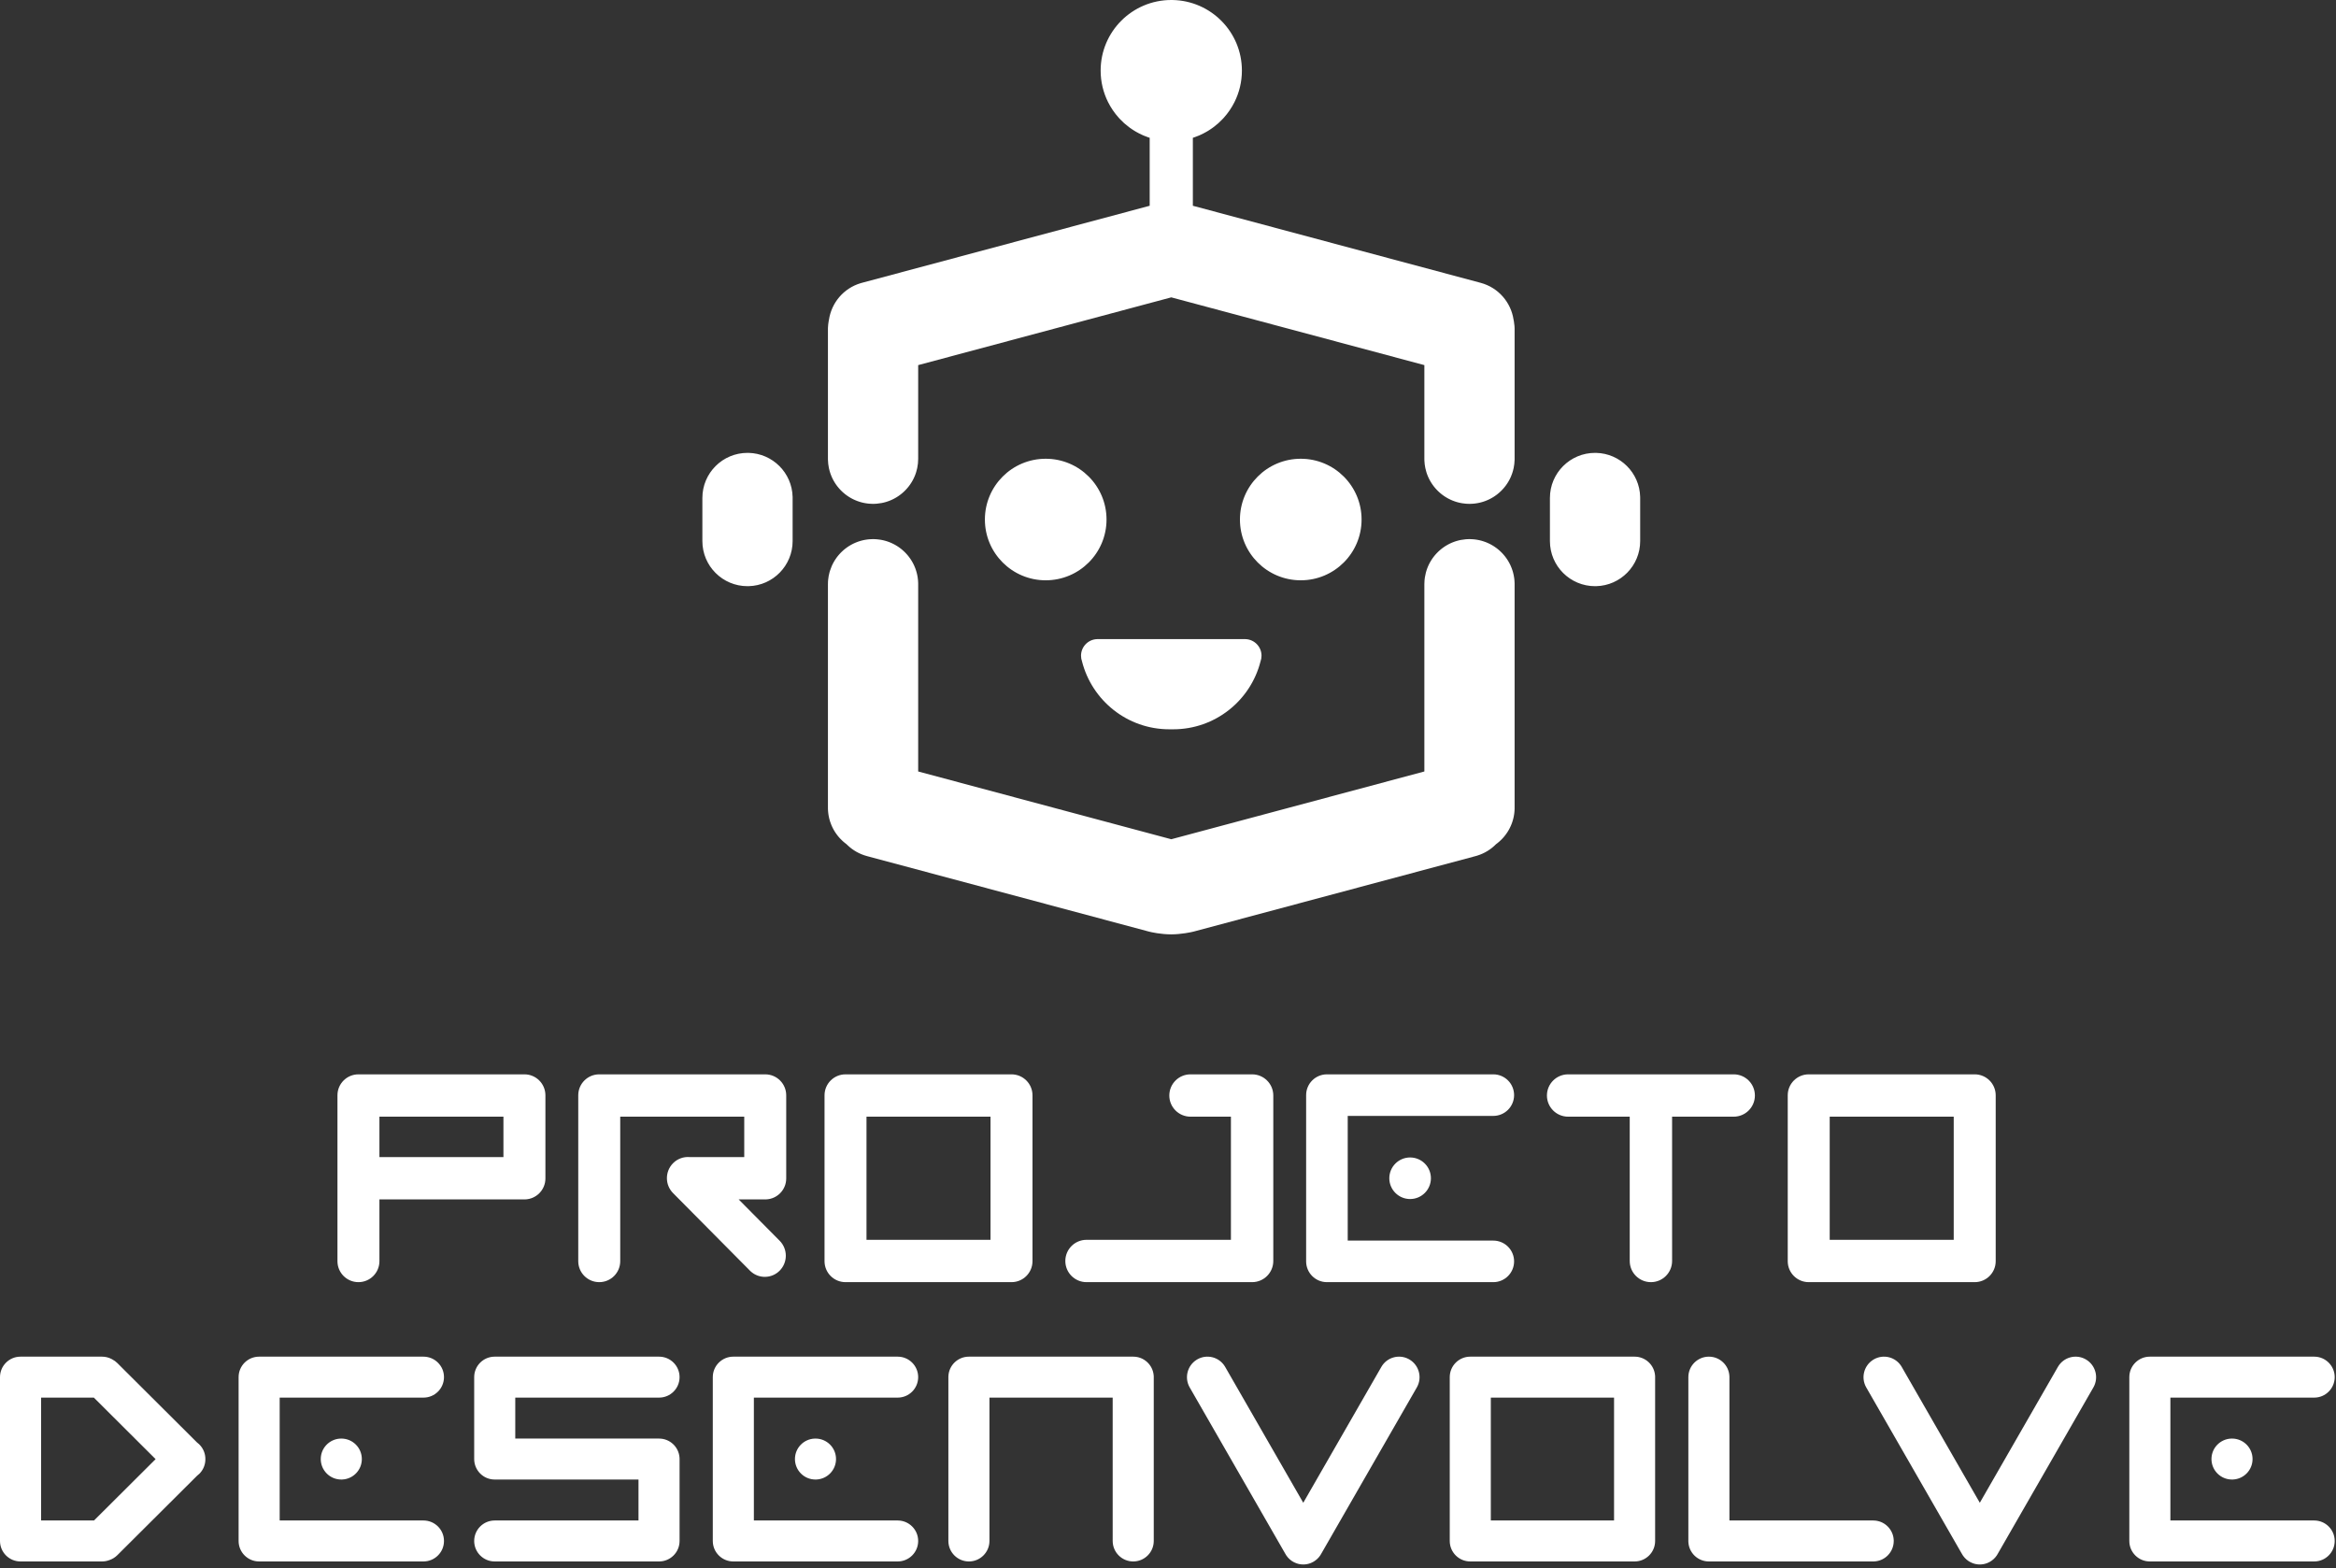<svg width="873" height="586" viewBox="0 0 873 586" fill="none" xmlns="http://www.w3.org/2000/svg">
<rect x="0" y="0" width="873" height="586" fill="#333333" stroke="none"/>
<path fill-rule="evenodd" clip-rule="evenodd" d="M779.484 507.99L779.514 508.008C783.178 510.133 784.434 514.817 782.325 518.487L746.662 580.531C746.408 581.017 746.1 581.478 745.741 581.904C744.945 582.855 743.951 583.573 742.857 584.034L742.441 584.195L742.07 584.316L741.702 584.416L741.245 584.514L740.797 584.581L740.411 584.617L740.187 584.63L739.842 584.635L739.476 584.624L739.271 584.61L738.977 584.581L738.529 584.514L738.202 584.447L737.912 584.375L737.528 584.261L737.285 584.177C736.146 583.766 735.1 583.082 734.254 582.155C733.796 581.656 733.416 581.111 733.112 580.531L697.45 518.487C695.397 514.916 696.531 510.385 699.968 508.186L700.29 507.99C703.843 505.951 708.352 507.088 710.525 510.512L710.7 510.803L739.886 561.581L769.074 510.803C771.172 507.154 775.832 505.895 779.484 507.99ZM610.889 506.977C614.904 506.977 618.198 510.065 618.522 513.994L618.542 514.33L618.546 514.488L618.548 575.857C618.548 580.083 615.119 583.51 610.889 583.51H549.453C545.223 583.51 541.794 580.083 541.794 575.857V514.63C541.794 510.404 545.223 506.977 549.453 506.977H610.889ZM246.307 506.977C250.537 506.977 253.966 510.404 253.966 514.63C253.966 518.857 250.537 522.284 246.307 522.284L192.562 522.283V537.589L246.307 537.59C250.322 537.59 253.616 540.678 253.94 544.608L253.959 544.943L253.966 545.259V575.857C253.966 580.083 250.537 583.51 246.307 583.51H184.871C180.641 583.51 177.212 580.083 177.212 575.857C177.212 571.63 180.641 568.203 184.871 568.203L238.615 568.203V552.897L184.871 552.897C180.641 552.897 177.212 549.47 177.212 545.243V514.63C177.212 510.404 180.641 506.977 184.871 506.977H246.307ZM335.477 506.977C339.707 506.977 343.136 510.404 343.136 514.63C343.136 518.857 339.707 522.284 335.477 522.284L281.732 522.283V568.203L335.477 568.203C339.707 568.203 343.136 571.63 343.136 575.857C343.136 580.083 339.707 583.51 335.477 583.51H274.041C269.811 583.51 266.382 580.083 266.382 575.857V514.63C266.382 510.404 269.811 506.977 274.041 506.977H335.477ZM864.854 506.977C869.085 506.977 872.514 510.404 872.514 514.63C872.514 518.857 869.085 522.284 864.854 522.284L811.11 522.283V568.203L864.854 568.203C869.085 568.203 872.514 571.63 872.514 575.857C872.514 580.083 869.085 583.51 864.854 583.51H803.419C799.189 583.51 795.76 580.083 795.76 575.857V514.63C795.76 510.404 799.189 506.977 803.419 506.977H864.854ZM158.265 506.977C162.495 506.977 165.924 510.404 165.924 514.63C165.924 518.857 162.495 522.284 158.265 522.284L104.521 522.283V568.203L158.265 568.203C162.495 568.203 165.924 571.63 165.924 575.857C165.924 580.083 162.495 583.51 158.265 583.51H96.83C92.6 583.51 89.17 580.083 89.17 575.857V514.63C89.17 510.404 92.6 506.977 96.83 506.977H158.265ZM423.518 506.977C427.534 506.977 430.828 510.065 431.152 513.994L431.171 514.33L431.176 514.488L431.178 575.841C431.178 580.076 427.741 583.51 423.502 583.51C419.263 583.51 415.827 580.076 415.827 575.841L415.826 522.283H369.774L369.774 575.841C369.774 580.076 366.338 583.51 362.099 583.51C357.86 583.51 354.423 580.076 354.423 575.841V514.63L354.43 514.315C354.595 510.234 357.958 506.977 362.083 506.977H423.518ZM38.126 506.977C39.398 506.977 40.598 507.287 41.654 507.836L42.001 508.027C42.673 508.378 43.303 508.835 43.868 509.397L73.65 539.067C73.849 539.214 74.042 539.373 74.229 539.542L74.521 539.819C76.024 541.325 76.767 543.301 76.753 545.272C76.767 547.121 76.114 548.973 74.794 550.439L74.505 550.743C74.234 551.012 73.948 551.258 73.65 551.479L43.868 581.148C43.027 581.987 42.04 582.59 40.989 582.958C40.104 583.314 39.138 583.51 38.126 583.51H7.659C3.429 583.51 0 580.083 0 575.857V514.63C0 510.404 3.429 506.977 7.659 506.977H38.126ZM638.639 506.977C642.773 506.977 646.143 510.241 646.308 514.33L646.315 514.646L646.314 568.203L700.059 568.203C704.183 568.203 707.546 571.461 707.712 575.541L707.718 575.857C707.718 579.978 704.458 583.338 700.375 583.504L700.059 583.51H638.623C634.499 583.51 631.136 580.253 630.97 576.172L630.964 575.857V514.646C630.964 510.411 634.4 506.977 638.639 506.977ZM603.197 522.283H557.144V568.203H603.197V522.283ZM35.074 522.283H15.364V568.203H35.132L58.151 545.273L35.074 522.283ZM304.775 537.59C309.005 537.59 312.434 541.017 312.434 545.243C312.434 549.365 309.175 552.725 305.091 552.89L304.743 552.897C300.513 552.897 297.084 549.47 297.084 545.243C297.084 541.122 300.343 537.762 304.427 537.597L304.775 537.59ZM834.153 537.59C838.383 537.59 841.812 541.017 841.812 545.243C841.812 549.365 838.552 552.725 834.469 552.89L834.121 552.897C829.891 552.897 826.461 549.47 826.461 545.243C826.461 541.122 829.721 537.762 833.805 537.597L834.153 537.59ZM127.563 537.59C131.794 537.59 135.223 541.017 135.223 545.243C135.223 549.365 131.963 552.725 127.879 552.89L127.531 552.897C123.301 552.897 119.872 549.47 119.872 545.243C119.872 541.122 123.132 537.762 127.216 537.597L127.563 537.59ZM487.574 584.617L487.35 584.63L486.809 584.631L486.434 584.61L486.14 584.581L485.692 584.514L485.365 584.447L485.075 584.375L484.691 584.261L484.448 584.177C483.309 583.766 482.263 583.082 481.417 582.155C480.959 581.656 480.579 581.111 480.275 580.531L444.613 518.487C442.56 514.916 443.694 510.385 447.131 508.186L447.453 507.99C451.006 505.951 455.514 507.088 457.687 510.512L457.863 510.803L487.049 561.581L516.237 510.803C518.278 507.253 522.745 505.964 526.349 507.828L526.677 508.008C530.341 510.133 531.597 514.817 529.487 518.487L493.825 580.531C493.571 581.017 493.263 581.478 492.904 581.904C492.108 582.855 491.114 583.573 490.02 584.034L489.603 584.195L489.149 584.341L488.865 584.416L488.408 584.514L487.96 584.581L487.574 584.617ZM195.988 401.479C200.319 401.479 203.831 404.988 203.831 409.316V440.381C203.831 444.601 200.493 448.042 196.311 448.211L195.915 448.218L141.797 448.217L141.798 471.3C141.798 475.628 138.286 479.137 133.955 479.137C129.623 479.137 126.111 475.628 126.111 471.3V409.316C126.111 404.988 129.623 401.479 133.955 401.479C134.087 401.479 134.219 401.482 134.35 401.489L134.544 401.481L195.988 401.479ZM188.143 417.298H141.797V432.397H188.143V417.298ZM285.979 401.479C290.311 401.479 293.822 404.988 293.822 409.316V440.381C293.822 444.601 290.484 448.042 286.302 448.211L285.906 448.218L276.052 448.217L291.369 463.663C294.44 466.76 294.44 471.752 291.369 474.849C288.421 477.822 283.672 477.929 280.595 475.152L280.277 474.849L251.538 445.867C248.467 442.77 248.467 437.779 251.538 434.682C253.222 432.983 255.494 432.22 257.706 432.396L278.135 432.397V417.298H231.789L231.789 471.3C231.789 475.628 228.277 479.137 223.946 479.137C219.614 479.137 216.102 475.628 216.102 471.3V409.316C216.102 404.988 219.614 401.479 223.946 401.479C224.078 401.479 224.21 401.482 224.341 401.489L224.536 401.481L285.979 401.479ZM378.015 479.137H316.768C316.637 479.137 316.507 479.134 316.377 479.128C316.247 479.134 316.115 479.137 315.982 479.137C311.651 479.137 308.139 475.628 308.139 471.3V409.316C308.139 404.988 311.651 401.479 315.982 401.479C316.115 401.479 316.247 401.482 316.378 401.489L316.572 401.481L378.015 401.479C382.347 401.479 385.859 404.988 385.859 409.316V471.3C385.859 475.628 382.347 479.137 378.015 479.137ZM370.171 417.298H323.825V463.317H370.171V417.298ZM467.934 401.479C472.306 401.479 475.85 405.02 475.85 409.389V471.228C475.85 475.596 472.306 479.137 467.934 479.137H406.046C401.674 479.137 398.13 475.596 398.13 471.228C398.13 466.859 401.674 463.318 406.046 463.318L460.017 463.317V417.298L444.906 417.298C440.534 417.298 436.99 413.757 436.99 409.389C436.99 405.02 440.534 401.479 444.906 401.479H467.934ZM647.917 401.479C652.288 401.479 655.832 405.02 655.832 409.389C655.832 413.757 652.288 417.298 647.917 417.298L624.888 417.298L624.889 471.228C624.889 475.596 621.344 479.137 616.973 479.137C612.601 479.137 609.057 475.596 609.057 471.228L609.055 417.298L586.029 417.298C581.657 417.298 578.113 413.757 578.113 409.389C578.113 405.02 581.657 401.479 586.029 401.479H647.917ZM737.98 479.137H676.733C676.602 479.137 676.472 479.134 676.342 479.128C676.212 479.134 676.08 479.137 675.947 479.137C671.616 479.137 668.104 475.628 668.104 471.3V409.316C668.104 404.988 671.616 401.479 675.947 401.479C676.08 401.479 676.212 401.482 676.343 401.489L676.537 401.481L737.98 401.479C742.312 401.479 745.824 404.988 745.824 409.316V471.3C745.824 475.628 742.312 479.137 737.98 479.137ZM730.136 417.298H683.79V463.317H730.136V417.298ZM558.069 401.479C562.362 401.479 565.841 404.956 565.841 409.245C565.841 413.534 562.362 417.011 558.069 417.011L503.665 417.009V463.604L558.069 463.606C562.362 463.606 565.841 467.082 565.841 471.371C565.841 475.66 562.362 479.137 558.069 479.137H495.893C491.601 479.137 488.121 475.66 488.121 471.371V409.245C488.121 404.956 491.601 401.479 495.893 401.479H558.069ZM526.981 432.542C531.274 432.542 534.753 436.019 534.753 440.308C534.753 444.597 531.274 448.074 526.981 448.074C522.689 448.074 519.209 444.597 519.209 440.308C519.209 436.019 522.689 432.542 526.981 432.542Z" fill="white"/>
<path fill-rule="evenodd" clip-rule="evenodd" d="M549.169 201.471L549.781 201.482L550.638 201.534L551.152 201.586L551.712 201.661L552.067 201.719L552.751 201.852L553.148 201.943L553.642 202.07L554.162 202.222L555.059 202.527L555.758 202.806L556.434 203.11L556.88 203.332L557.505 203.67L558.125 204.041L558.461 204.257L559.108 204.707L559.478 204.985L559.832 205.266L560.317 205.678L560.868 206.185L561.391 206.71L561.543 206.872L561.9 207.27L562.4 207.872L562.64 208.183L563.021 208.707L563.259 209.059L563.482 209.406L563.762 209.871L564.098 210.477C564.201 210.672 564.301 210.871 564.397 211.071C564.483 211.253 564.567 211.437 564.648 211.622C564.894 212.191 565.111 212.775 565.294 213.374C565.356 213.573 565.413 213.775 565.467 213.977C565.637 214.616 565.771 215.269 565.865 215.935L565.949 216.625L565.973 216.886C566.001 217.219 566.019 217.555 566.028 217.893L566.033 218.321V301.84L566.026 302.321L565.998 302.939L565.959 303.433L565.909 303.891L565.854 304.302C565.823 304.517 565.787 304.731 565.748 304.943L565.67 305.335L565.551 305.858L565.433 306.311C565.354 306.599 565.267 306.884 565.173 307.166C565.09 307.416 565.003 307.658 564.911 307.896L564.637 308.564C564.519 308.834 564.395 309.1 564.263 309.363L564.106 309.67L563.779 310.261L563.48 310.758L563.256 311.107C563.097 311.347 562.932 311.584 562.761 311.816L562.26 312.463L561.823 312.979L561.516 313.318L561.077 313.772L560.465 314.352L560.158 314.623L559.673 315.023L559.387 315.247L559.129 315.439L559.096 315.464C557.185 317.411 554.776 318.917 551.998 319.763L551.437 319.923L446.055 348.138C445.265 348.35 441.404 349.165 437.723 349.169C433.882 349.174 430.215 348.359 429.391 348.138L324.008 319.923C321.181 319.166 318.716 317.734 316.738 315.847L316.317 315.439L316.058 315.247L315.495 314.798L314.98 314.352L314.824 314.209C314.515 313.923 314.217 313.626 313.93 313.318L313.474 312.809L312.995 312.225L312.945 312.161C312.768 311.933 312.597 311.701 312.432 311.465L312.037 310.872L311.666 310.262L311.503 309.973C311.392 309.772 311.285 309.568 311.182 309.362L310.991 308.966L310.71 308.334L310.675 308.249C310.531 307.898 310.398 307.541 310.277 307.179L310.138 306.743L309.968 306.143L309.863 305.724C309.802 305.466 309.747 305.205 309.698 304.943C309.658 304.731 309.623 304.517 309.591 304.301L309.518 303.73L309.459 303.098L309.439 302.798L309.419 302.321L309.413 301.84V218.321C309.413 218.031 309.42 217.741 309.435 217.454L309.451 217.17L309.499 216.605C309.59 215.706 309.752 214.828 309.978 213.977C310.032 213.775 310.09 213.573 310.151 213.373C310.335 212.775 310.551 212.191 310.798 211.622C310.879 211.437 310.962 211.253 311.049 211.071L311.196 210.772L311.481 210.229L311.782 209.704L312.014 209.327L312.187 209.059L312.572 208.499L312.789 208.204L313.012 207.915L313.201 207.679L313.546 207.27L314.055 206.71L314.492 206.268L315.129 205.677L315.614 205.266L316.155 204.842L316.698 204.451L316.985 204.257L317.365 204.013L318.027 203.621L318.566 203.332L319.012 203.11L319.687 202.806L320.503 202.484L321.173 202.256L321.804 202.07L322.396 201.919L323.026 201.784L323.379 201.719L323.956 201.629L324.56 201.557L325.058 201.514L325.665 201.482L326.276 201.471L326.705 201.476C326.91 201.481 327.114 201.49 327.317 201.503L327.776 201.537C328.175 201.572 328.569 201.621 328.959 201.683L329.64 201.806L330.157 201.919L330.738 202.067L331.228 202.209L331.752 202.379L332.393 202.614L332.689 202.732L333.423 203.055L334.179 203.432L334.671 203.704L335.278 204.07L335.71 204.352L336.106 204.628L336.533 204.945L336.927 205.256L337.333 205.598L337.896 206.11L338.34 206.547L338.93 207.183L339.372 207.704L339.644 208.047L340.158 208.751L340.459 209.202L340.809 209.767L341.169 210.41L341.205 210.477C341.307 210.669 341.405 210.865 341.499 211.062L341.637 211.358L341.942 212.073L342.087 212.447L342.235 212.862L342.276 212.983C342.384 213.306 342.483 213.635 342.571 213.967C342.73 214.559 342.856 215.165 342.95 215.781C343.003 216.135 343.046 216.492 343.077 216.853C343.105 217.176 343.123 217.501 343.133 217.829L343.14 218.321V288.298L437.723 313.622L532.306 288.298V218.321C532.306 217.827 532.327 217.338 532.369 216.854C532.4 216.492 532.443 216.135 532.496 215.781C532.589 215.164 532.716 214.559 532.874 213.966C532.963 213.635 533.062 213.306 533.17 212.982L533.252 212.742L533.359 212.447L533.642 211.738L533.676 211.658C533.762 211.457 533.853 211.258 533.946 211.062L534.091 210.768L534.432 210.125L534.699 209.663L534.986 209.202L535.369 208.635L535.616 208.293L535.802 208.047L536.074 207.704L536.516 207.182L537.024 206.631L537.549 206.11L537.718 205.951L538.113 205.598L538.638 205.16L539.113 204.794L539.548 204.481L540.04 204.151L540.385 203.935L540.931 203.615L541.496 203.312L541.913 203.106L542.465 202.855L542.757 202.732L543.293 202.522L543.912 202.306L544.358 202.167L545.085 201.969L545.693 201.829L545.906 201.786C546.483 201.673 547.072 201.589 547.67 201.537L548.129 201.503C548.332 201.49 548.536 201.481 548.741 201.476L549.169 201.471ZM410.404 238.838L410.468 238.835H464.978L465.042 238.838L465.25 238.835L465.463 238.838C468.789 238.951 471.45 241.686 471.45 245.043C471.45 245.786 471.32 246.499 471.08 247.159C467.378 261.746 454.176 272.535 438.456 272.535L437.722 272.527L436.99 272.535C421.27 272.535 408.067 261.746 404.366 247.159C404.126 246.499 403.996 245.786 403.996 245.043C403.996 241.686 406.657 238.951 409.983 238.838L410.196 238.835C410.265 238.835 410.335 238.836 410.404 238.838ZM486.114 171.434C498.667 171.434 508.843 181.602 508.843 194.145C508.843 206.688 498.667 216.856 486.114 216.856C473.561 216.856 463.385 206.688 463.385 194.145C463.385 181.602 473.561 171.434 486.114 171.434ZM390.798 171.434C403.351 171.434 413.527 181.602 413.527 194.145C413.527 206.688 403.351 216.856 390.798 216.856C378.245 216.856 368.069 206.688 368.069 194.145C368.069 181.602 378.245 171.434 390.798 171.434ZM437.723 0L438.208 0.004C452.562 0.263 464.118 11.97 464.118 26.374C464.118 30.599 463.124 34.592 461.357 38.131C460.281 40.286 458.919 42.273 457.32 44.043L456.974 44.418C456.508 44.915 456.023 45.393 455.52 45.852L455.138 46.194C454.626 46.644 454.096 47.074 453.55 47.483L453.138 47.786L452.787 48.034L452.294 48.369L451.865 48.648L451.517 48.865L451.165 49.077C451.042 49.15 450.919 49.222 450.794 49.293C450.114 49.681 449.414 50.04 448.698 50.368L448.224 50.579L447.948 50.697C447.506 50.883 447.057 51.057 446.603 51.219L446.279 51.332L445.789 51.495L445.788 76.894L553.334 105.69C560.018 107.48 564.682 113.043 565.645 119.47C565.691 119.681 565.733 119.893 565.771 120.107C565.871 120.669 565.944 121.241 565.987 121.821L566.024 122.52L566.033 122.8V171.434L566.028 171.862C566.002 172.899 565.882 173.913 565.677 174.896C565.597 175.276 565.505 175.652 565.4 176.023C565.195 176.748 564.943 177.452 564.648 178.132C564.567 178.318 564.483 178.502 564.396 178.684L564.26 178.964L563.95 179.553L563.69 180.008L563.432 180.428L563.259 180.696L562.873 181.256L562.669 181.533L562.245 182.076L561.9 182.485L561.391 183.044L560.958 183.482L560.376 184.025L559.831 184.489L559.426 184.81L558.747 185.304L558.461 185.498L558.081 185.742L557.418 186.134L556.88 186.423L556.434 186.645L555.972 186.857L555.411 187.092L554.96 187.264L554.279 187.497L553.758 187.653L553.049 187.836L552.419 187.971L552.067 188.036L551.489 188.126L550.885 188.198L550.387 188.241L549.781 188.273L549.169 188.284L548.741 188.278L548.129 188.252L547.669 188.218C547.271 188.183 546.877 188.134 546.487 188.072L545.805 187.948L545.289 187.836L544.708 187.688L544.217 187.546L543.693 187.376L543.052 187.141L542.757 187.023L542.022 186.7L541.267 186.323L540.695 186.005L540.167 185.685L539.735 185.402L539.339 185.127L538.913 184.81L538.519 184.498L538.109 184.154L537.546 183.642L537.106 183.208L536.515 182.572L536.043 182.013L535.786 181.687L535.288 181.004L534.986 180.553L534.619 179.957L534.269 179.332L534.226 179.25C534.13 179.067 534.036 178.88 533.946 178.692C533.853 178.496 533.762 178.298 533.676 178.098L533.567 177.838L533.462 177.577C533.388 177.39 533.319 177.202 533.252 177.013C533.184 176.818 533.119 176.621 533.057 176.422C532.902 175.923 532.77 175.413 532.662 174.895C532.475 174.001 532.359 173.082 532.32 172.142L532.306 171.434V136.443L437.723 111.121L343.14 136.443V171.434C343.14 172.62 343.017 173.778 342.784 174.895C342.675 175.413 342.543 175.923 342.388 176.423C342.327 176.621 342.262 176.818 342.193 177.013L342.091 177.296L341.879 177.838L341.77 178.097C341.683 178.298 341.593 178.496 341.499 178.693L341.362 178.973L341.037 179.589L340.747 180.091L340.459 180.553L340.077 181.12L339.851 181.432L339.66 181.687L339.342 182.088L338.93 182.572L338.422 183.123L337.899 183.642L337.734 183.797L337.336 184.154L336.657 184.714L336.22 185.044L335.71 185.402L335.157 185.761L334.857 185.942L334.27 186.274L333.78 186.528L333.183 186.81L332.981 186.899L332.689 187.023L332.153 187.232L331.533 187.449L331.087 187.588L330.361 187.786L329.752 187.925L329.539 187.969C328.962 188.082 328.374 188.165 327.776 188.218L327.138 188.262L326.705 188.278L326.276 188.284L325.665 188.273L324.808 188.221L324.293 188.169L323.734 188.094L323.379 188.036L322.694 187.903L322.298 187.812L321.804 187.685L321.166 187.496L320.387 187.228L319.687 186.949L319.011 186.644L318.566 186.423L317.94 186.085L317.32 185.714L316.985 185.498L316.338 185.048L315.968 184.77L315.614 184.489L315.011 183.973L314.487 183.482L314.055 183.044L313.903 182.883L313.546 182.485L312.985 181.806L312.776 181.533L312.425 181.047L312.187 180.696L311.878 180.21L311.559 179.666L311.328 179.24C311.232 179.057 311.139 178.871 311.049 178.684C310.962 178.502 310.879 178.318 310.798 178.133C310.502 177.452 310.251 176.748 310.046 176.024C309.941 175.652 309.848 175.276 309.769 174.895C309.564 173.913 309.444 172.899 309.418 171.862L309.413 171.434V122.796L309.426 122.405C309.457 121.623 309.541 120.857 309.674 120.107L309.744 119.741L309.801 119.47C310.743 113.185 315.222 107.727 321.669 105.815L322.112 105.69L429.658 76.894L429.657 51.495L429.492 51.441C429.274 51.37 429.058 51.296 428.842 51.219C428.388 51.057 427.94 50.883 427.497 50.697L427.222 50.579L426.748 50.368C426.031 50.04 425.332 49.681 424.652 49.293L424.28 49.077C424.045 48.938 423.812 48.794 423.581 48.648L423.013 48.277C422.775 48.117 422.54 47.953 422.307 47.786L421.896 47.483C421.349 47.074 420.82 46.644 420.308 46.194L419.926 45.852C419.423 45.393 418.938 44.915 418.471 44.418L418.126 44.043C416.527 42.273 415.165 40.286 414.089 38.132C412.322 34.592 411.328 30.599 411.328 26.374C411.328 11.808 423.145 0 437.723 0ZM596.094 169.236L596.523 169.241C605.494 169.465 612.725 176.688 612.952 185.651L612.958 186.086V202.204C612.958 211.367 605.638 218.821 596.523 219.049L596.094 219.054C586.781 219.054 579.231 211.51 579.231 202.204V186.086C579.231 176.78 586.781 169.236 596.094 169.236ZM279.351 219.054C270.038 219.054 262.488 211.51 262.488 202.204V186.086C262.488 176.78 270.038 169.236 279.351 169.236L279.78 169.241C288.751 169.465 295.982 176.688 296.21 185.651L296.215 186.086V202.204C296.215 211.367 288.895 218.821 279.78 219.049L279.351 219.054Z" fill="white"/>
</svg>
